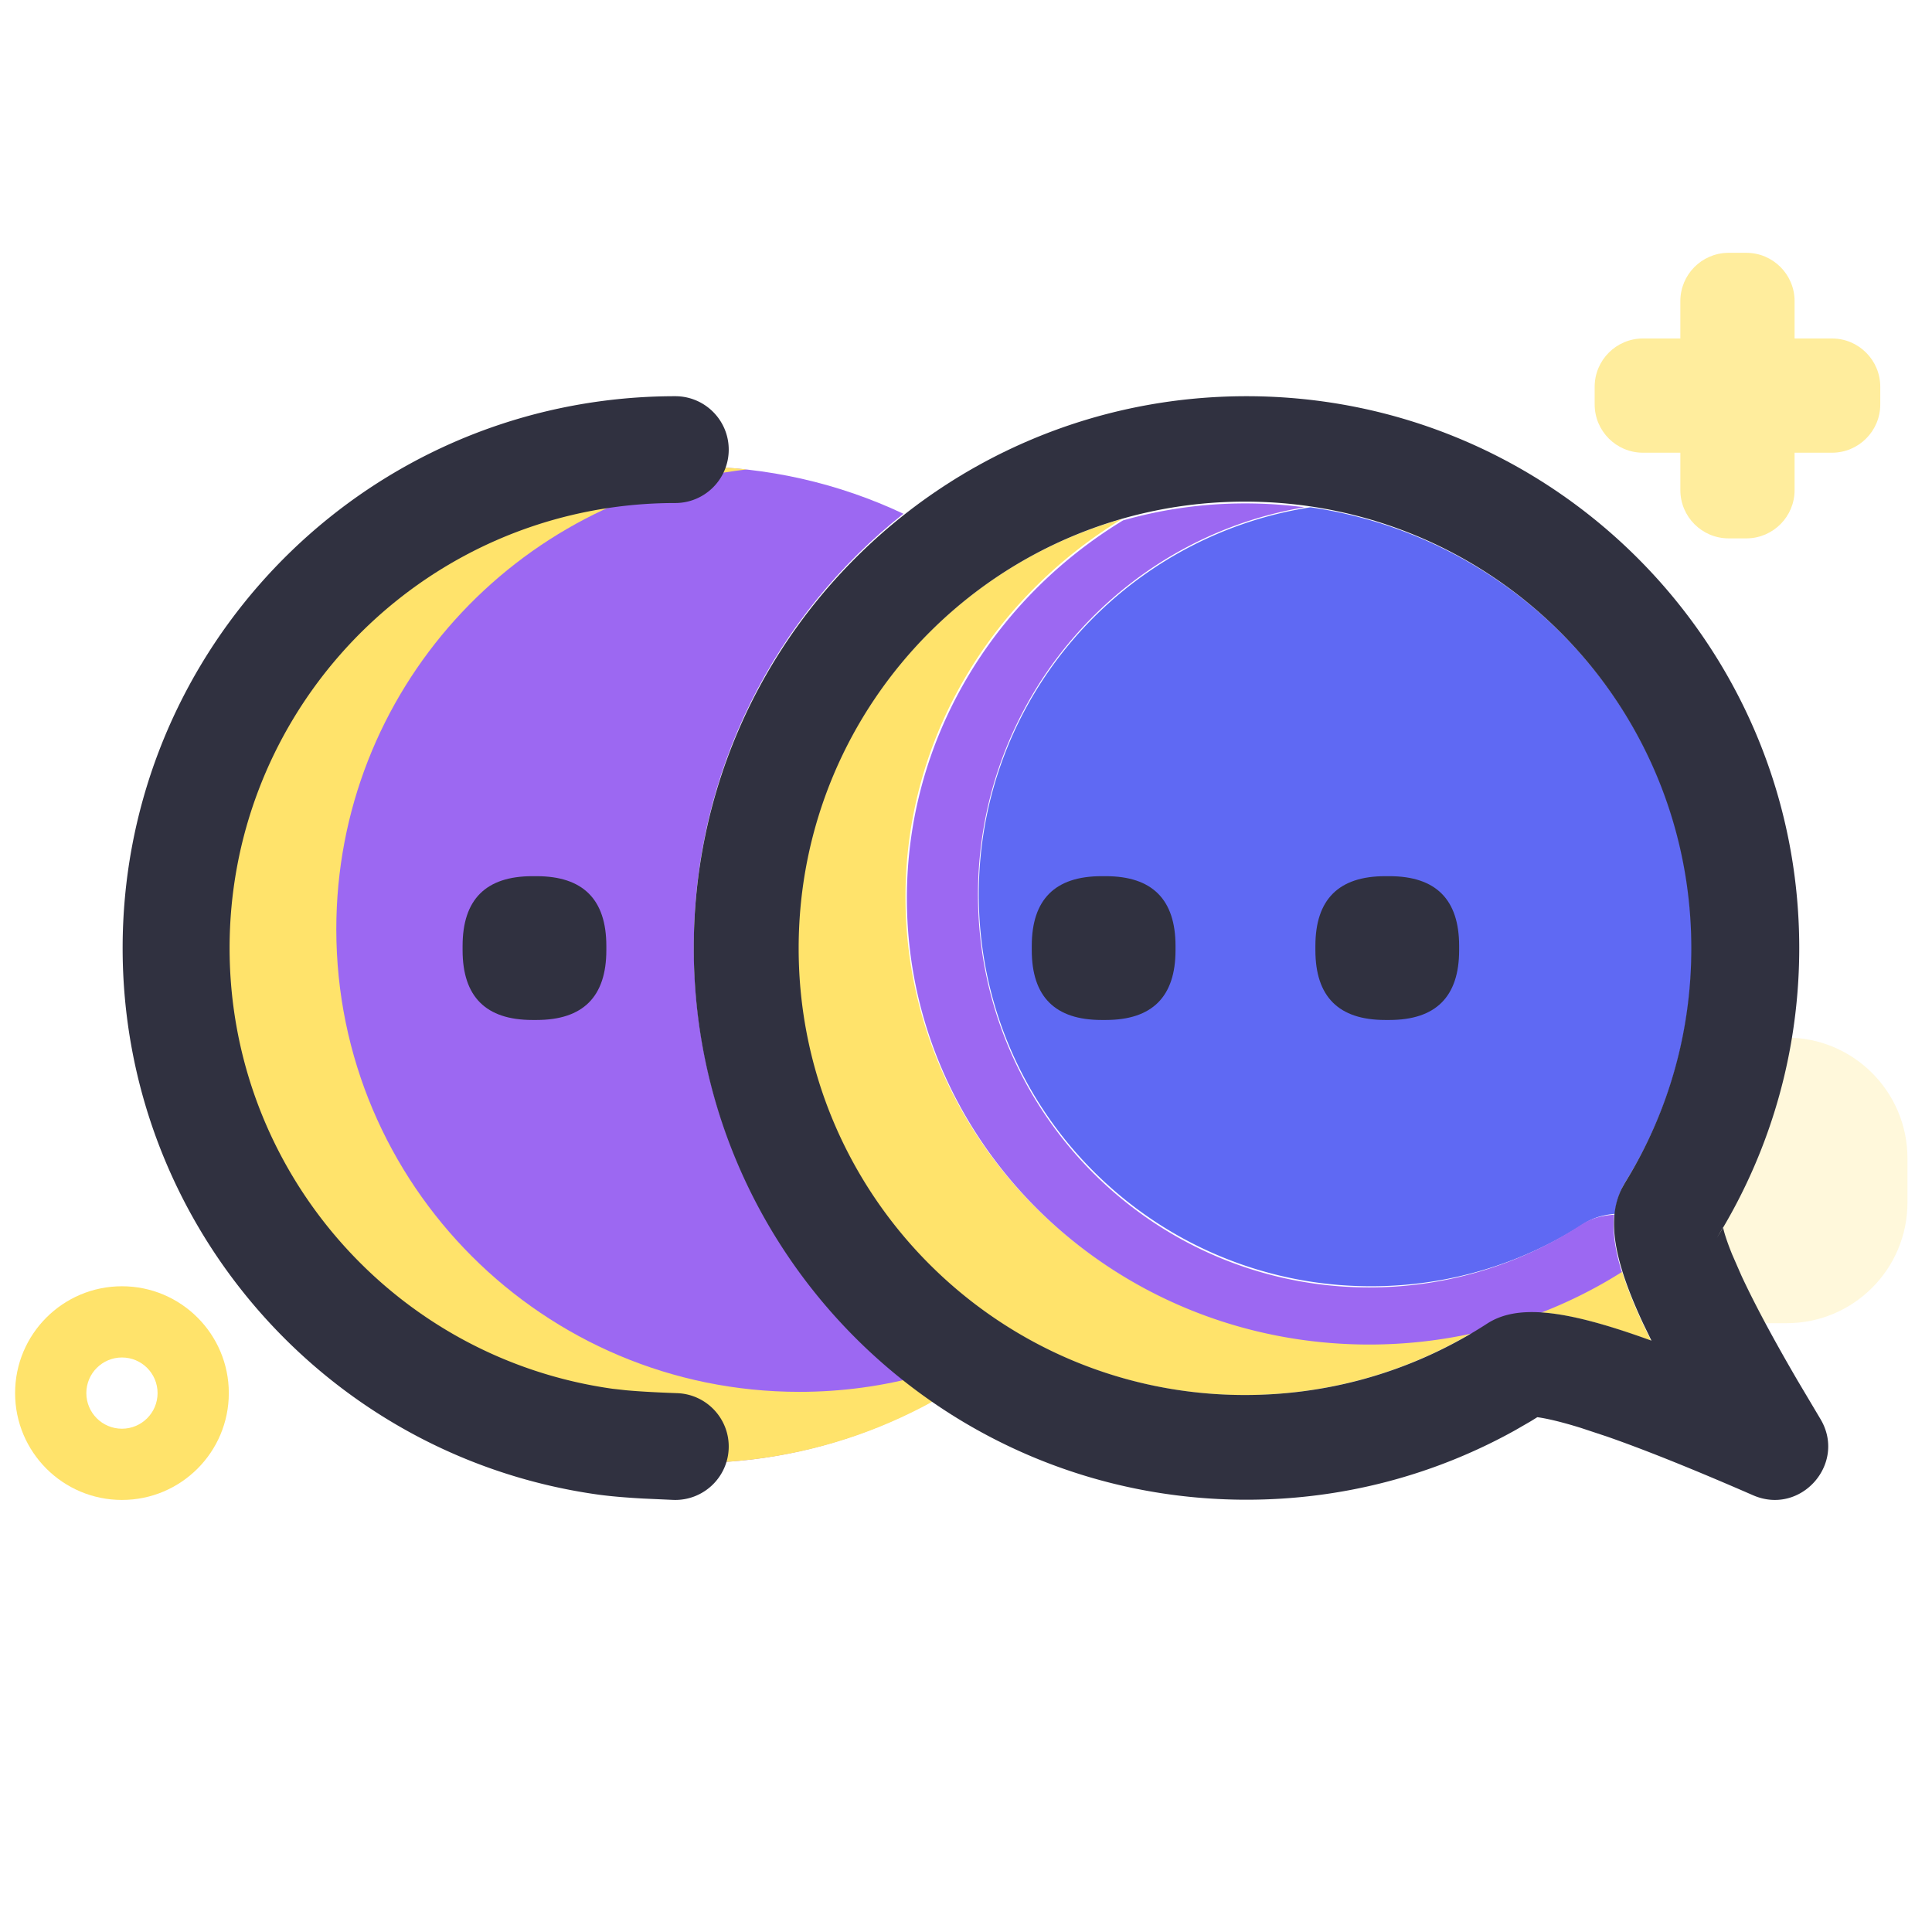 <?xml version="1.0" standalone="no"?><!DOCTYPE svg PUBLIC "-//W3C//DTD SVG 1.1//EN" "http://www.w3.org/Graphics/SVG/1.1/DTD/svg11.dtd"><svg t="1619752549185" class="icon" viewBox="0 0 1024 1024" version="1.1" xmlns="http://www.w3.org/2000/svg" p-id="1430" xmlns:xlink="http://www.w3.org/1999/xlink" width="200" height="200"><defs><style type="text/css"></style></defs><path d="M64.638 681.745C33.358 681.745 8 707.098 8 738.372 8 769.647 33.358 795 64.638 795c31.28 0 56.637-25.353 56.637-56.628 0-31.274-25.357-56.627-56.637-56.627z m0 37.751c10.426 0 18.879 8.451 18.879 18.876s-8.453 18.876-18.88 18.876c-10.426 0-18.879-8.45-18.879-18.876 0-10.425 8.453-18.876 18.88-18.876z" fill="#FFE36B" p-id="1431"></path><path d="M925.57 134c14.139 0 25.6 11.462 25.6 25.6v19.805h19.813c14.139 0 25.6 11.462 25.6 25.6v9.34c0 14.139-11.461 25.6-25.6 25.6H951.17l0.001 19.805c0 13.998-11.233 25.371-25.177 25.597l-0.423 0.003h-9.35c-14.14 0-25.6-11.461-25.6-25.6v-19.805h-19.814c-14.138 0-25.6-11.461-25.6-25.6v-9.34c0-14.138 11.462-25.6 25.6-25.6h19.813V159.6c0-13.997 11.234-25.37 25.177-25.597l0.423-0.003z" fill="#FFE46F" opacity=".679" p-id="1432"></path><path d="M923.623 549.956H947c35.346 0 64 28.654 64 64v23.35c0 35.347-28.654 64-64 64h-23.377c-35.346 0-64-28.653-64-64v-23.35c0-35.346 28.654-64 64-64z" fill="#FFDF56" opacity=".214" p-id="1433"></path><path d="M366.55 247.255c40.156 0 78.215 8.981 112.285 25.046-67.68 53.565-111.102 136.464-111.102 229.512 0 99.853 50.005 188.018 126.32 240.783-37.787 20.929-81.255 32.842-127.503 32.842-145.698 0-263.81-118.238-263.81-264.091 0-145.854 118.112-264.092 263.81-264.092z" fill="#9C68F2" p-id="1434"></path><path d="M367.022 247.255c9.739 0 19.354 0.527 28.82 1.553-122.44 13.808-217.593 117.637-217.593 243.675 0 135.435 109.872 245.227 245.405 245.227 45.215 0 87.573-12.218 123.949-33.531-47.25 44.197-110.752 71.259-180.58 71.259-145.96 0-264.284-118.238-264.284-264.091 0-145.854 118.324-264.092 264.283-264.092z" fill="#FFE36B" p-id="1435"></path><path d="M594.719 275.055c-68.97 41.9-114.794 115.982-114.794 200.383 0 130.714 109.91 236.678 245.491 236.678 18.832 0 37.343-2.042 55.274-6.017a233.007 233.007 0 0 1-6.217 3.588c-34.835 19.395-74.075 29.715-114.877 29.715C528.927 739.402 423 633.438 423 502.724c0-107.185 71.226-197.728 168.914-226.851z m275.84 426.234l4.51 9.295-3.665-1.305c-23.554-8.366-41.572-12.937-55.643-13.697a248.114 248.114 0 0 0 42.847-21.292c0.33-0.205 0.663-0.406 1-0.601 2.545 8.22 6.194 17.362 10.95 27.6z" fill="#FFE36B" p-id="1436"></path><path d="M896.695 502.48c0 38.144-9.045 74.93-26.148 108.046a235.592 235.592 0 0 1-9.007 15.896l-1.668 2.988c-2.112 4.226-3.41 8.84-3.896 13.953-6.533 0.518-11.926 2.248-16.482 5.193a207.903 207.903 0 0 1-11.855 7.116c-30.612 17.017-65.095 26.073-100.952 26.073-114.83 0-207.919-92.974-207.919-207.663 0-103.79 76.237-189.796 175.833-205.205 114.3 16.581 202.094 114.852 202.094 233.603z" fill="#5F69F3" p-id="1437"></path><path d="M659.994 266.818c10.629 0 21.093 0.703 31.35 2.066-98.16 16.43-172.982 102.099-172.982 205.313 0 114.963 92.823 208.158 207.326 208.158 35.754 0 70.14-9.077 100.665-26.134a207.09 207.09 0 0 0 11.82-7.133c4.755-3.09 10.424-4.846 17.355-5.271-0.944 8.558 0.42 18.52 4.095 30.41-0.336 0.195-0.669 0.396-0.998 0.602a247.811 247.811 0 0 1-42.764 21.281c-11.663-0.633-20.609 1.361-27.747 5.99a236.18 236.18 0 0 1-7.26 4.522c-17.897 3.97-36.371 6.01-55.166 6.01-135.322 0-245.022-105.903-245.022-236.542 0-84.353 45.736-158.393 114.574-200.27 20.578-5.863 42.3-9.002 64.754-9.002z" fill="#9C68F2" p-id="1438"></path><path d="M357.894 210c15.655 0 28.345 12.673 28.345 28.306 0 15.634-12.69 28.307-28.345 28.307-11.054 0-22.005 0.756-32.804 2.253C209.112 284.94 121.69 384.412 121.69 502.5c0 117.89 87.134 217.25 202.867 233.56l7.07 0.793c6.824 0.625 15.961 1.152 27.27 1.552 15.645 0.553 27.878 13.667 27.324 29.29-0.554 15.623-13.685 27.84-29.33 27.287l-16.21-0.729c-9.858-0.557-17.834-1.261-24.045-2.136C173.026 771.88 65 648.695 65 502.5 65 356.058 173.383 232.736 317.298 212.79A295.611 295.611 0 0 1 357.894 210z" fill="#303140" p-id="1439"></path><path d="M245.182 464.393m37 0l2.191 0q37 0 37 37l0 2.215q0 37-37 37l-2.191 0q-37 0-37-37l0-2.215q0-37 37-37Z" fill="#303140" p-id="1440"></path><path d="M660.671 210c161.8 0 292.965 130.93 292.965 292.44 0 47.19-11.228 92.83-32.447 133.892a291.723 291.723 0 0 1-6.93 12.636l-1 1.708 0.528 2.054c0.861 3.095 2.198 6.942 4.014 11.465l0.263 0.651 4.871 11.15c6.85 14.788 16.827 33.443 29.895 55.845l11.957 20.118c14.282 23.625-10.292 51.602-35.624 40.556-31.398-13.692-57.22-24.062-77.314-31.078l-13.994-4.633c-9.93-3.078-17.63-4.934-23.044-5.665l-3.413 2.116-8.437 4.872c-43.165 23.982-91.832 36.754-142.29 36.754-161.8 0-292.965-130.93-292.965-292.44S498.871 210 660.671 210z m-0.806 55.875c-130.648 0-236.56 105.999-236.56 236.754 0 130.756 105.912 236.755 236.56 236.755 40.796 0 80.03-10.324 114.859-29.725a236.442 236.442 0 0 0 13.487-8.113c15.762-10.21 40.324-7.613 83.429 7.705l3.665 1.306-4.51-9.299c-15.529-33.44-19.265-55.206-11.225-71.326l1.67-2.997a236.417 236.417 0 0 0 9.014-15.942c17.118-33.214 26.171-70.108 26.171-108.364 0-130.755-105.911-236.754-236.56-236.754z m253.361 384.673l-3.204 5.482c1.084-1.75 2.15-3.512 3.196-5.285l0.04-0.069-0.032-0.128z" fill="#303140" p-id="1441"></path><path d="M546.859 464.393m37 0l2.191 0q37 0 37 37l0 2.215q0 37-37 37l-2.191 0q-37 0-37-37l0-2.215q0-37 37-37Z" fill="#303140" p-id="1442"></path><path d="M697.182 464.393m37 0l2.191 0q37 0 37 37l0 2.215q0 37-37 37l-2.191 0q-37 0-37-37l0-2.215q0-37 37-37Z" fill="#303140" p-id="1443"></path></svg>